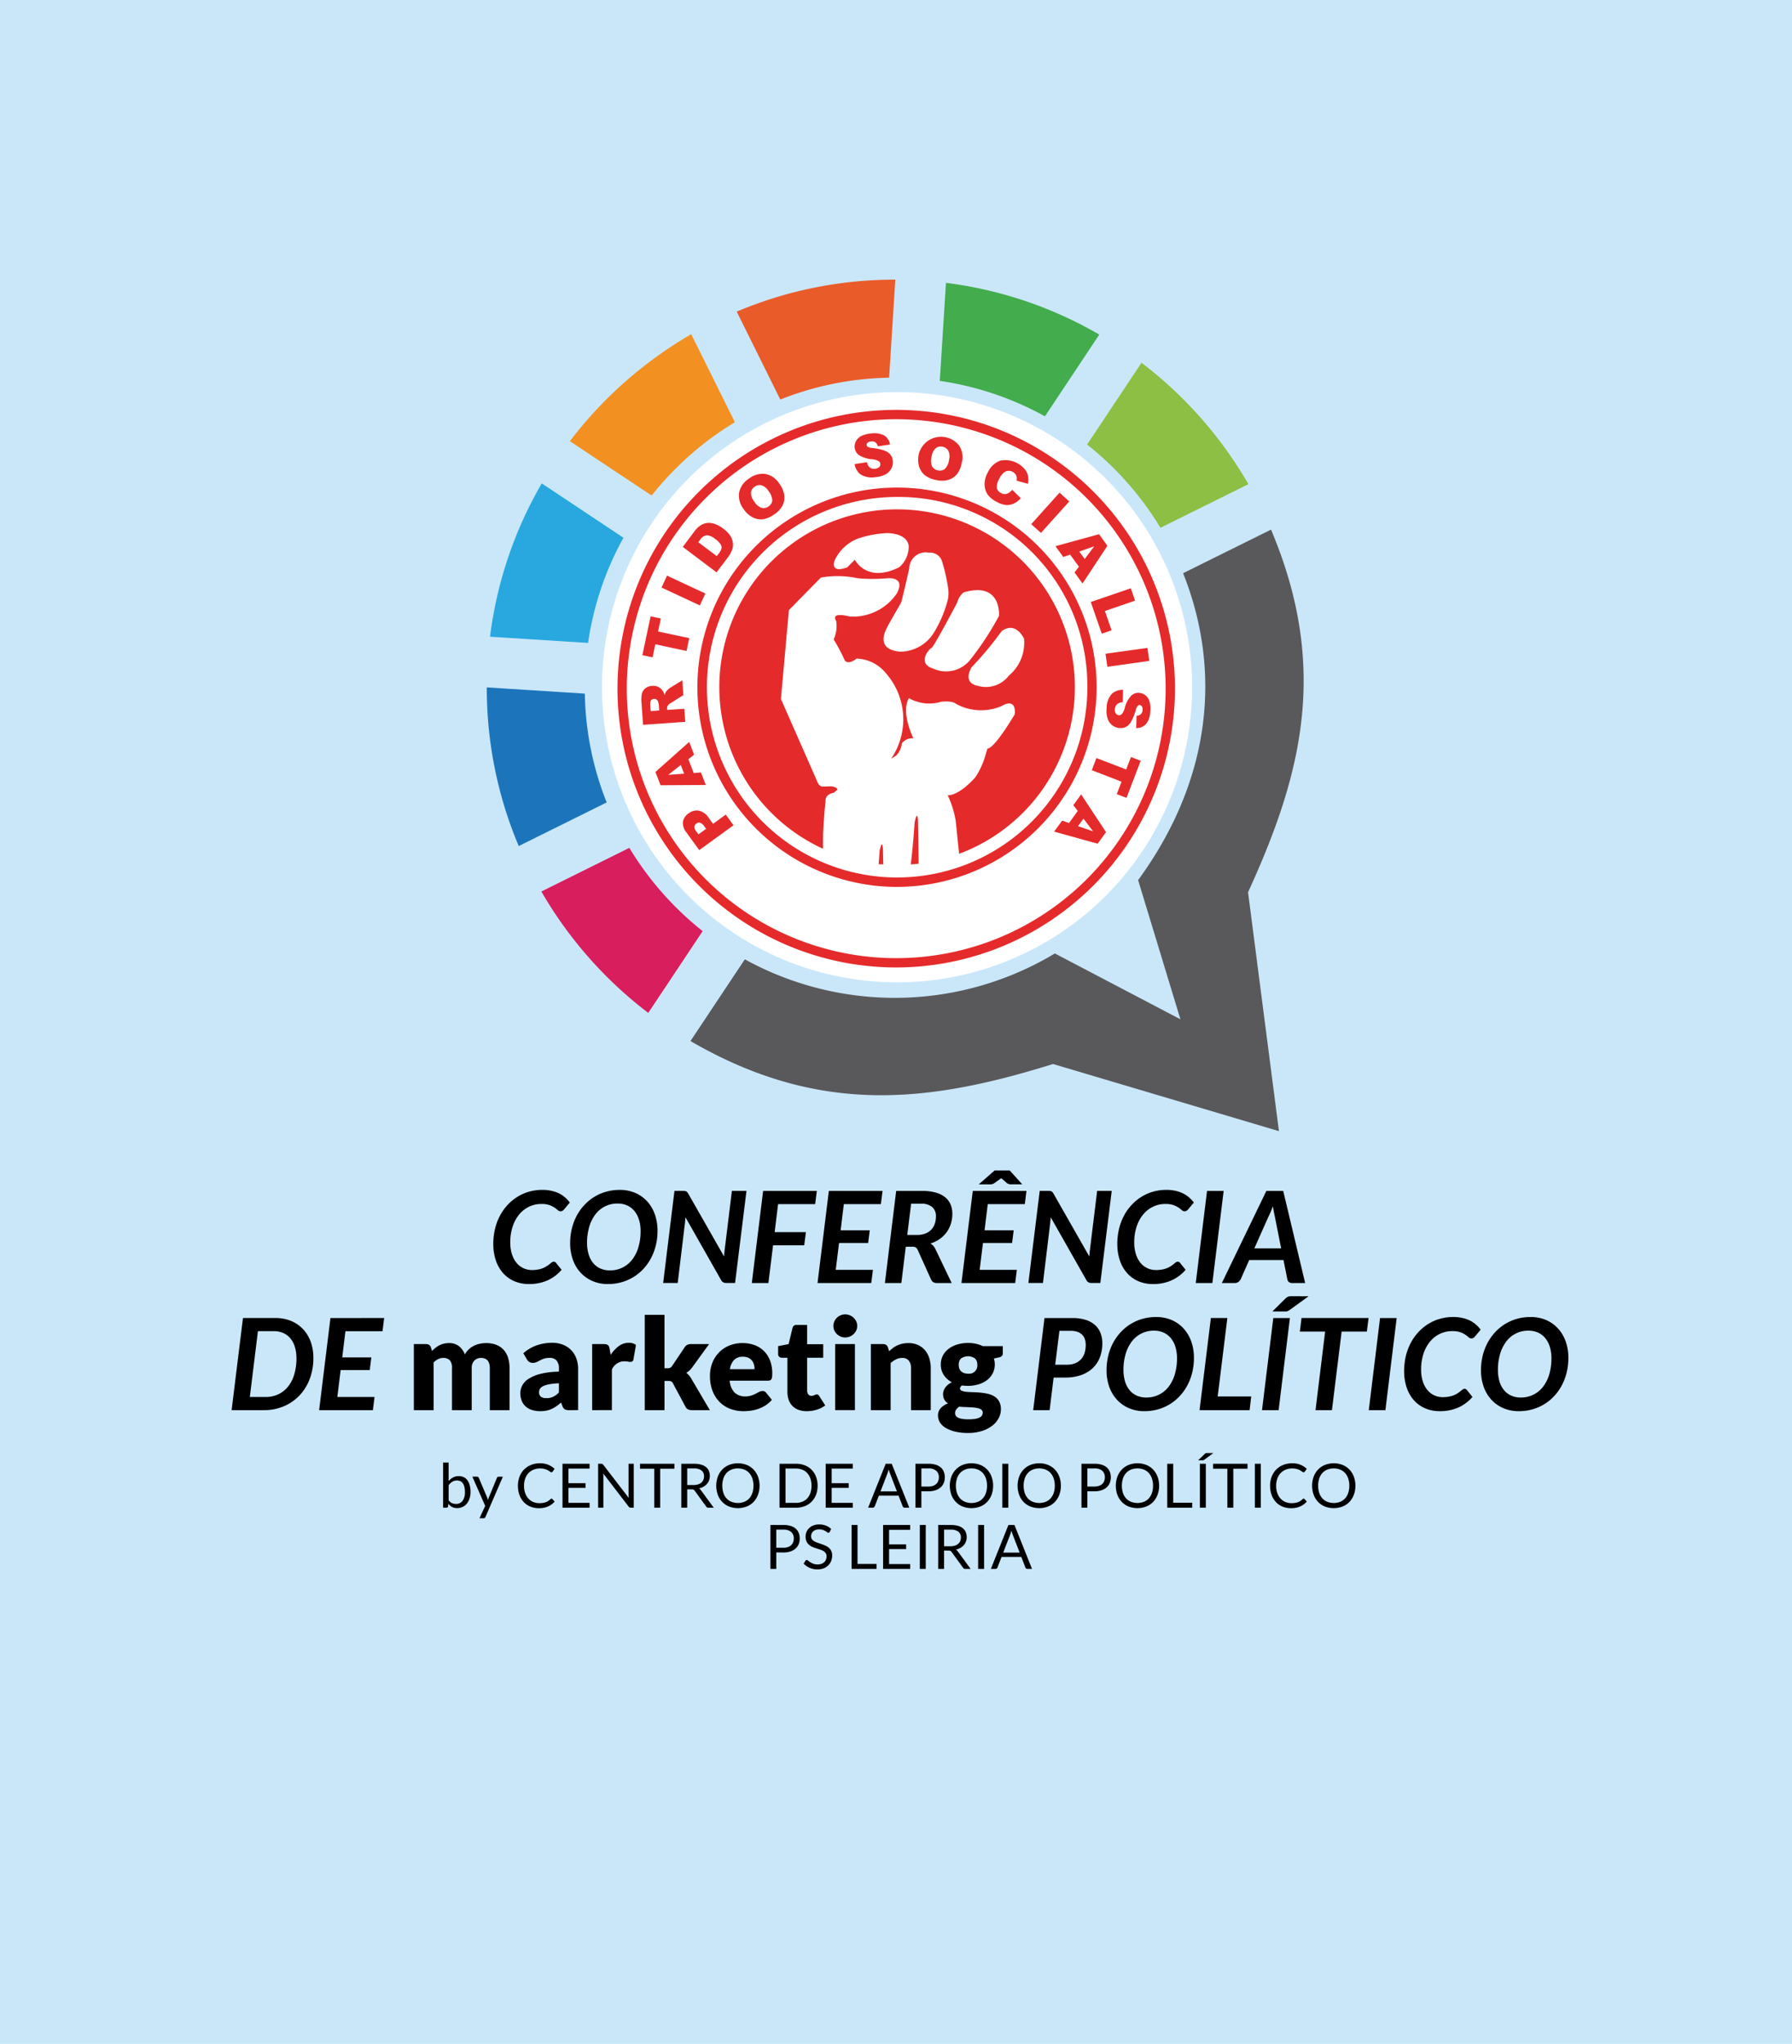 <svg id="Layer_1" data-name="Layer 1" xmlns="http://www.w3.org/2000/svg" xmlns:xlink="http://www.w3.org/1999/xlink" width="85.5" height="97.5" viewBox="0 0 85.5 97.5"><defs><style>.cls-1{fill:none;}.cls-2{fill:#cae7fa;}.cls-3{fill:#43ac4c;}.cls-4{fill:#8cbf43;}.cls-5{fill:#ea5b2a;}.cls-6{fill:#1c75bb;}.cls-7{fill:#d81e5d;}.cls-8{fill:#28a8df;}.cls-9{fill:#f29121;}.cls-10{fill:#59595b;}.cls-11{fill:#010000;}.cls-12{fill:#e52a2b;}.cls-12,.cls-13{fill-rule:evenodd;}.cls-13{fill:#fff;}.cls-14{clip-path:url(#clip-path);}</style><clipPath id="clip-path"><path class="cls-1" d="M30.763-60.097A36.02,36.02,0,0,1-5.4-24.238,35.99,35.99,0,0,1-41.049-60.585,36.02,36.02,0,0,1-4.886-96.444,35.991,35.991,0,0,1,30.763-60.097Z"/></clipPath></defs><rect class="cls-2" x="-2.701" y="-2.201" width="91" height="103"/><path class="cls-3" d="M49.856,19.86l2.593-3.899a19.341,19.341,0,0,0-7.315-2.468l-.295,4.677A14.71,14.71,0,0,1,49.856,19.86Z"/><path class="cls-4" d="M55.367,25.177l4.198-2.081a19.626,19.626,0,0,0-5.102-5.792l-2.595,3.902A14.934,14.934,0,0,1,55.367,25.177Z"/><path class="cls-5" d="M42.422,18.017,42.718,13.34a19.356,19.356,0,0,0-7.568,1.525l2.08,4.195A14.711,14.711,0,0,1,42.422,18.017Z"/><path class="cls-6" d="M27.903,33.087l-4.677-.296A19.328,19.328,0,0,0,24.75,40.359l4.196-2.081A14.686,14.686,0,0,1,27.903,33.087Z"/><path class="cls-7" d="M30.027,40.445l-4.198,2.082a19.598,19.598,0,0,0,5.101,5.791l2.595-3.901A14.913,14.913,0,0,1,30.027,40.445Z"/><path class="cls-8" d="M29.746,25.652l-3.898-2.593a19.32,19.32,0,0,0-2.468,7.314l4.678.296A14.692,14.692,0,0,1,29.746,25.652Z"/><path class="cls-9" d="M35.063,20.141l-2.082-4.198A19.623,19.623,0,0,0,27.19,21.044l3.901,2.595A14.924,14.924,0,0,1,35.063,20.141Z"/><path class="cls-10" d="M59.547,42.563c2.554-5.58,3.889-10.692,1.096-17.299l-4.195,2.08c1.813,4.543,1.422,9.752-2.146,14.64L56.32,48.623l-5.99-3.141a14.837,14.837,0,0,1-14.792.28l-2.594,3.899c6.151,3.571,11.377,2.945,17.299,1.095l10.778,3.203Z"/><path class="cls-11" d="M25.37,60.584a1.584,1.584,0,0,0,.324-.029,1.17,1.17,0,0,0,.24-.074,1.128,1.128,0,0,0,.175-.096c.048-.034.091-.065.128-.096s.069-.055.097-.075a.151.151,0,0,1,.085-.029.116.116,0,0,1,.061.015.235.235,0,0,1,.04.031l.276.343a1.948,1.948,0,0,1-.671.503,2.137,2.137,0,0,1-.887.175,1.715,1.715,0,0,1-.72-.145,1.537,1.537,0,0,1-.535-.399,1.755,1.755,0,0,1-.333-.605,2.441,2.441,0,0,1-.114-.763,3.049,3.049,0,0,1,.082-.719,2.672,2.672,0,0,1,.234-.626,2.379,2.379,0,0,1,.365-.515,2.313,2.313,0,0,1,.471-.389,2.166,2.166,0,0,1,.558-.246,2.279,2.279,0,0,1,.625-.085,2.017,2.017,0,0,1,.438.044,1.603,1.603,0,0,1,.359.123,1.333,1.333,0,0,1,.288.19,1.606,1.606,0,0,1,.231.247l-.273.328a.347.347,0,0,1-.072.064.18.18,0,0,1-.102.027.191.191,0,0,1-.127-.055,1.603,1.603,0,0,0-.154-.12,1.058,1.058,0,0,0-.24-.12,1.133,1.133,0,0,0-.388-.055,1.338,1.338,0,0,0-.586.129,1.387,1.387,0,0,0-.471.369,1.782,1.782,0,0,0-.314.579,2.39,2.39,0,0,0-.114.761,1.809,1.809,0,0,0,.078.55,1.246,1.246,0,0,0,.214.412.931.931,0,0,0,.325.258A.947.947,0,0,0,25.37,60.584Z"/><path class="cls-11" d="M31.372,58.713a2.911,2.911,0,0,1-.081.694,2.632,2.632,0,0,1-.231.612,2.395,2.395,0,0,1-.362.51,2.227,2.227,0,0,1-1.044.637,2.364,2.364,0,0,1-.644.087,1.833,1.833,0,0,1-.753-.149,1.682,1.682,0,0,1-.57-.411,1.794,1.794,0,0,1-.36-.617,2.319,2.319,0,0,1-.124-.772,2.921,2.921,0,0,1,.08-.694,2.637,2.637,0,0,1,.231-.612,2.447,2.447,0,0,1,.362-.51,2.274,2.274,0,0,1,.474-.391,2.223,2.223,0,0,1,.57-.249,2.377,2.377,0,0,1,.647-.087,1.837,1.837,0,0,1,.754.149,1.659,1.659,0,0,1,.568.411,1.801,1.801,0,0,1,.359.618A2.334,2.334,0,0,1,31.372,58.713Zm-.808.018a1.839,1.839,0,0,0-.075-.541,1.215,1.215,0,0,0-.216-.416.959.959,0,0,0-.345-.268,1.085,1.085,0,0,0-.459-.094,1.299,1.299,0,0,0-1.058.514,1.808,1.808,0,0,0-.296.593,2.645,2.645,0,0,0-.105.769,1.89,1.89,0,0,0,.073.541,1.191,1.191,0,0,0,.213.414.94.94,0,0,0,.342.265,1.097,1.097,0,0,0,.46.093,1.313,1.313,0,0,0,1.063-.511,1.773,1.773,0,0,0,.296-.588A2.644,2.644,0,0,0,30.564,58.731Z"/><path class="cls-11" d="M32.68,56.815a.204.204,0,0,1,.062.018.15.15,0,0,1,.048.038.441.441,0,0,1,.046.066l1.71,2.999c.004-.059.009-.116.014-.172s.011-.108.017-.156l.343-2.799h.696l-.544,4.394h-.404a.377.377,0,0,1-.155-.029.234.234,0,0,1-.106-.108l-1.702-2.999c-.004.048-.008.096-.012.141s-.008.088-.012.129l-.346,2.866H31.64l.54-4.394h.414A.719.719,0,0,1,32.68,56.815Z"/><path class="cls-11" d="M38.893,57.439H37.124L36.96,58.777h1.492l-.082.629H36.884l-.222,1.799H35.87l.54-4.394h2.562Z"/><path class="cls-11" d="M42.108,56.81l-.079.629H40.261l-.152,1.249h1.389l-.076.605H40.033l-.158,1.282h1.774l-.079.629H39.006l.54-4.394Z"/><path class="cls-11" d="M43.217,59.473l-.212,1.732H42.22l.538-4.394h1.249a2.292,2.292,0,0,1,.65.081,1.235,1.235,0,0,1,.444.225.881.881,0,0,1,.255.345,1.153,1.153,0,0,1,.082.44,1.552,1.552,0,0,1-.072.478,1.383,1.383,0,0,1-.533.725,1.555,1.555,0,0,1-.44.212.627.627,0,0,1,.128.103.616.616,0,0,1,.101.146l.784,1.638h-.708a.321.321,0,0,1-.168-.041.25.25,0,0,1-.102-.117l-.644-1.425a.264.264,0,0,0-.09-.114.309.309,0,0,0-.166-.035Zm.255-2.054-.185,1.492h.456a1.095,1.095,0,0,0,.409-.068.763.763,0,0,0,.283-.188.777.777,0,0,0,.166-.281,1.068,1.068,0,0,0,.055-.347.574.574,0,0,0-.176-.446.787.787,0,0,0-.544-.161Z"/><path class="cls-11" d="M48.975,56.81l-.079.629H47.128l-.152,1.249h1.389l-.076.605H46.9l-.158,1.282h1.774l-.079.629H45.873l.54-4.394Zm-.201-.313h-.55a.288.288,0,0,1-.09-.015.493.493,0,0,1-.081-.034l-.24-.212a.082.082,0,0,1-.021-.015l-.021-.018-.048.034-.295.212a.258.258,0,0,1-.088.037.418.418,0,0,1-.098.012h-.544l.757-.663h.723Z"/><path class="cls-11" d="M50.107,56.815a.206.206,0,0,1,.062.018.15.15,0,0,1,.048.038.434.434,0,0,1,.046.066l1.71,2.999c.004-.059.009-.116.014-.172s.011-.108.017-.156l.343-2.799h.696l-.544,4.394h-.404a.377.377,0,0,1-.155-.029.235.235,0,0,1-.106-.108l-1.702-2.999c-.004.048-.008.096-.012.141s-.008.088-.012.129l-.346,2.866h-.696l.541-4.394h.413A.722.722,0,0,1,50.107,56.815Z"/><path class="cls-11" d="M55.144,60.584a1.583,1.583,0,0,0,.324-.029,1.171,1.171,0,0,0,.24-.074,1.138,1.138,0,0,0,.175-.096c.048-.034.091-.065.127-.096s.069-.055.097-.075a.151.151,0,0,1,.085-.029.117.117,0,0,1,.061.015.23.23,0,0,1,.04.031l.276.343a1.949,1.949,0,0,1-.671.503,2.136,2.136,0,0,1-.887.175,1.715,1.715,0,0,1-.72-.145,1.536,1.536,0,0,1-.535-.399,1.757,1.757,0,0,1-.333-.605,2.441,2.441,0,0,1-.114-.763,3.049,3.049,0,0,1,.082-.719,2.672,2.672,0,0,1,.234-.626,2.379,2.379,0,0,1,.365-.515,2.313,2.313,0,0,1,.471-.389,2.168,2.168,0,0,1,.558-.246,2.279,2.279,0,0,1,.625-.085,2.015,2.015,0,0,1,.438.044,1.599,1.599,0,0,1,.359.123,1.336,1.336,0,0,1,.289.19,1.611,1.611,0,0,1,.231.247l-.273.328a.344.344,0,0,1-.072.064.18.18,0,0,1-.102.027.191.191,0,0,1-.128-.055,1.603,1.603,0,0,0-.154-.12,1.059,1.059,0,0,0-.24-.12,1.133,1.133,0,0,0-.388-.055,1.338,1.338,0,0,0-.587.129,1.387,1.387,0,0,0-.471.369,1.784,1.784,0,0,0-.315.579,2.39,2.39,0,0,0-.114.761,1.806,1.806,0,0,0,.078.55,1.244,1.244,0,0,0,.214.412.931.931,0,0,0,.325.258A.947.947,0,0,0,55.144,60.584Z"/><path class="cls-11" d="M57.845,61.205h-.793l.538-4.394h.793Z"/><path class="cls-11" d="M62.272,61.205h-.611a.254.254,0,0,1-.164-.049.207.207,0,0,1-.076-.13l-.183-.918H59.602l-.407.918a.335.335,0,0,1-.109.124.283.283,0,0,1-.17.055h-.62l2.124-4.394h.805Zm-2.425-1.653h1.279l-.298-1.504c-.016-.073-.032-.15-.048-.231s-.032-.172-.046-.273c-.039.101-.076.195-.114.281s-.072.161-.105.226Z"/><path class="cls-11" d="M14.952,64.777a2.78,2.78,0,0,1-.176,1.006,2.338,2.338,0,0,1-.491.788,2.212,2.212,0,0,1-.746.513,2.373,2.373,0,0,1-.942.184H11.051l.541-4.394h1.55a1.913,1.913,0,0,1,.755.143,1.644,1.644,0,0,1,.57.395,1.744,1.744,0,0,1,.36.602A2.233,2.233,0,0,1,14.952,64.777Zm-.808.018a1.844,1.844,0,0,0-.073-.535,1.174,1.174,0,0,0-.211-.409.93.93,0,0,0-.339-.26A1.094,1.094,0,0,0,13.062,63.5h-.756L11.92,66.64h.756a1.387,1.387,0,0,0,.602-.128,1.303,1.303,0,0,0,.463-.366,1.696,1.696,0,0,0,.298-.58A2.629,2.629,0,0,0,14.144,64.795Z"/><path class="cls-11" d="M18.329,62.874l-.079.629H16.481l-.152,1.249h1.389l-.076.605H16.253L16.095,66.64H17.87l-.079.629H15.226l.54-4.394Z"/><path class="cls-11" d="M19.745,67.269V64.117h.584a.26.26,0,0,1,.147.04.215.215,0,0,1,.084.119l.051.17a1.703,1.703,0,0,1,.165-.151,1.046,1.046,0,0,1,.184-.118.997.997,0,0,1,.213-.079,1.028,1.028,0,0,1,.251-.029.738.738,0,0,1,.473.147.92.92,0,0,1,.284.394.924.924,0,0,1,.193-.25,1.033,1.033,0,0,1,.246-.167,1.202,1.202,0,0,1,.28-.094,1.457,1.457,0,0,1,.293-.03,1.33,1.33,0,0,1,.48.081.91.91,0,0,1,.351.234,1.011,1.011,0,0,1,.214.377,1.636,1.636,0,0,1,.073.506v2.002h-.942V65.266q0-.489-.419-.489a.431.431,0,0,0-.317.126.492.492,0,0,0-.126.363v2.002h-.942V65.266a.539.539,0,0,0-.106-.38.418.418,0,0,0-.313-.109.525.525,0,0,0-.242.058.887.887,0,0,0-.214.155v2.279Z"/><path class="cls-11" d="M27.153,67.269a.439.439,0,0,1-.202-.037.279.279,0,0,1-.114-.152l-.066-.173c-.079.067-.155.126-.228.176a1.462,1.462,0,0,1-.227.129,1.126,1.126,0,0,1-.249.079,1.546,1.546,0,0,1-.293.026,1.279,1.279,0,0,1-.392-.057.806.806,0,0,1-.299-.166.722.722,0,0,1-.19-.272.974.974,0,0,1-.067-.375.791.791,0,0,1,.085-.344.845.845,0,0,1,.295-.32,1.877,1.877,0,0,1,.565-.242,3.799,3.799,0,0,1,.896-.109v-.134a.579.579,0,0,0-.114-.4.42.42,0,0,0-.324-.123.855.855,0,0,0-.273.037,1.136,1.136,0,0,0-.19.082q-.084.045-.163.082a.455.455,0,0,1-.189.036.284.284,0,0,1-.166-.047.343.343,0,0,1-.108-.117l-.171-.294a1.915,1.915,0,0,1,.634-.376,2.222,2.222,0,0,1,.746-.123,1.36,1.36,0,0,1,.515.093,1.105,1.105,0,0,1,.389.258,1.122,1.122,0,0,1,.245.394,1.416,1.416,0,0,1,.085.498v1.969Zm-1.084-.574a.752.752,0,0,0,.32-.064.972.972,0,0,0,.277-.206v-.438a3.162,3.162,0,0,0-.466.048,1.127,1.127,0,0,0-.29.091.352.352,0,0,0-.148.124.296.296,0,0,0-.041.152.263.263,0,0,0,.088.227A.431.431,0,0,0,26.069,66.694Z"/><path class="cls-11" d="M28.253,67.269V64.117h.559a.49.49,0,0,1,.117.012.206.206,0,0,1,.079.038.162.162,0,0,1,.049.068.632.632,0,0,1,.029.103l.052.294a1.548,1.548,0,0,1,.389-.422.792.792,0,0,1,.471-.155.542.542,0,0,1,.346.103l-.121.692a.135.135,0,0,1-.049.09.166.166,0,0,1-.097.026.627.627,0,0,1-.122-.014.938.938,0,0,0-.176-.014.647.647,0,0,0-.584.395v1.933Z"/><path class="cls-11" d="M31.704,62.72V65.269h.14a.294.294,0,0,0,.135-.024.249.249,0,0,0,.09-.088l.596-.887a.322.322,0,0,1,.123-.116.393.393,0,0,1,.181-.037h.863l-.814,1.122a.877.877,0,0,1-.126.14,1.028,1.028,0,0,1-.147.109.927.927,0,0,1,.237.274l.887,1.507h-.851a.441.441,0,0,1-.184-.035.268.268,0,0,1-.126-.123l-.596-1.115a.233.233,0,0,0-.088-.099.317.317,0,0,0-.137-.023h-.182v1.395h-.942V62.72Z"/><path class="cls-11" d="M35.43,64.069a1.62,1.62,0,0,1,.573.097,1.246,1.246,0,0,1,.447.283,1.29,1.29,0,0,1,.291.454,1.669,1.669,0,0,1,.105.609,1.295,1.295,0,0,1-.009.173.269.269,0,0,1-.033.106.125.125,0,0,1-.066.055.3.3,0,0,1-.105.016H34.816a.89.89,0,0,0,.24.573.716.716,0,0,0,.501.178.897.897,0,0,0,.283-.04,1.41,1.41,0,0,0,.211-.088q.092-.048.17-.088a.355.355,0,0,1,.163-.04.195.195,0,0,1,.17.082l.274.337a1.403,1.403,0,0,1-.315.272,1.644,1.644,0,0,1-.347.164,1.87,1.87,0,0,1-.355.082,2.689,2.689,0,0,1-.339.023,1.775,1.775,0,0,1-.622-.108,1.43,1.43,0,0,1-.507-.321A1.506,1.506,0,0,1,34,66.36a1.975,1.975,0,0,1-.126-.735,1.657,1.657,0,0,1,.108-.599,1.452,1.452,0,0,1,.799-.833A1.616,1.616,0,0,1,35.43,64.069Zm.018.65a.568.568,0,0,0-.422.153.799.799,0,0,0-.2.442h1.176a.846.846,0,0,0-.029-.219.542.542,0,0,0-.094-.19.482.482,0,0,0-.172-.135A.59.59,0,0,0,35.448,64.719Z"/><path class="cls-11" d="M38.493,67.317a1.111,1.111,0,0,1-.397-.065.766.766,0,0,1-.466-.476,1.124,1.124,0,0,1-.061-.38V64.767h-.267a.169.169,0,0,1-.176-.185v-.368l.501-.098.185-.768a.188.188,0,0,1,.207-.146h.492v.921h.766v.644h-.766v1.565a.294.294,0,0,0,.053.181.18.18,0,0,0,.154.072.294.294,0,0,0,.086-.011.342.342,0,0,0,.061-.025l.049-.024a.128.128,0,0,1,.053-.01.109.109,0,0,1,.068.019.247.247,0,0,1,.053.062l.286.446a1.306,1.306,0,0,1-.41.206A1.637,1.637,0,0,1,38.493,67.317Z"/><path class="cls-11" d="M40.899,63.254a.498.498,0,0,1-.045.211.546.546,0,0,1-.124.173.608.608,0,0,1-.184.119.571.571,0,0,1-.223.044.531.531,0,0,1-.216-.044.602.602,0,0,1-.178-.119.54.54,0,0,1-.122-.173.512.512,0,0,1-.044-.211.531.531,0,0,1,.044-.216.558.558,0,0,1,.122-.176.576.576,0,0,1,.178-.119.548.548,0,0,1,.216-.043.588.588,0,0,1,.223.043.582.582,0,0,1,.184.119.565.565,0,0,1,.124.176A.516.516,0,0,1,40.899,63.254Zm-.109.863v3.151h-.942V64.117Z"/><path class="cls-11" d="M41.55,67.269V64.117h.584a.26.26,0,0,1,.147.04.215.215,0,0,1,.084.119l.055.182a2.179,2.179,0,0,1,.189-.158,1.06,1.06,0,0,1,.208-.123,1.197,1.197,0,0,1,.24-.079,1.309,1.309,0,0,1,.281-.029,1.108,1.108,0,0,1,.458.089.951.951,0,0,1,.335.25,1.079,1.079,0,0,1,.207.38,1.578,1.578,0,0,1,.07.479v2.002h-.942V65.266a.553.553,0,0,0-.106-.36.383.383,0,0,0-.313-.129.658.658,0,0,0-.292.067,1.145,1.145,0,0,0-.261.179v2.246Z"/><path class="cls-11" d="M46.187,64.062a1.734,1.734,0,0,1,.378.04,1.524,1.524,0,0,1,.33.113h.951v.343a.172.172,0,0,1-.044.125.302.302,0,0,1-.15.07l-.231.052a.948.948,0,0,1,.042.283.902.902,0,0,1-.099.425.965.965,0,0,1-.27.32,1.25,1.25,0,0,1-.406.204,1.698,1.698,0,0,1-.501.072,2.013,2.013,0,0,1-.28-.019.171.171,0,0,0-.103.14.118.118,0,0,0,.084.114.782.782,0,0,0,.22.049c.091.009.195.015.313.018s.237.01.358.021a2.813,2.813,0,0,1,.358.057.959.959,0,0,1,.313.128.668.668,0,0,1,.221.235.756.756,0,0,1,.084.376.91.91,0,0,1-.103.416,1.085,1.085,0,0,1-.304.362,1.591,1.591,0,0,1-.492.254,2.157,2.157,0,0,1-.668.096,2.574,2.574,0,0,1-.64-.07,1.543,1.543,0,0,1-.447-.184.774.774,0,0,1-.263-.263.619.619,0,0,1-.085-.31.514.514,0,0,1,.128-.354.847.847,0,0,1,.349-.227.528.528,0,0,1-.17-.179.542.542,0,0,1-.064-.276.493.493,0,0,1,.025-.147.545.545,0,0,1,.076-.15.758.758,0,0,1,.131-.14.842.842,0,0,1,.189-.119,1.027,1.027,0,0,1-.388-.347.891.891,0,0,1-.141-.501.901.901,0,0,1,.1-.427.962.962,0,0,1,.275-.322,1.281,1.281,0,0,1,.412-.204A1.764,1.764,0,0,1,46.187,64.062Zm.699,3.321a.16.16,0,0,0-.047-.121.334.334,0,0,0-.127-.073.928.928,0,0,0-.189-.04c-.072-.008-.149-.014-.232-.018s-.169-.008-.258-.011-.177-.009-.264-.019a.611.611,0,0,0-.144.135.27.27,0,0,0-.056.168.26.26,0,0,0,.029.122.236.236,0,0,0,.102.094.668.668,0,0,0,.196.062,1.71,1.71,0,0,0,.311.023,1.841,1.841,0,0,0,.334-.024.693.693,0,0,0,.208-.067.251.251,0,0,0,.108-.102A.282.282,0,0,0,46.886,67.384Zm-.699-1.856a.389.389,0,0,0,.443-.419.415.415,0,0,0-.105-.301.579.579,0,0,0-.677,0,.417.417,0,0,0-.105.301.515.515,0,0,0,.026.167.344.344,0,0,0,.081.132.375.375,0,0,0,.138.088A.565.565,0,0,0,46.187,65.527Z"/><path class="cls-11" d="M50.271,65.713,50.08,67.269h-.784l.538-4.394H51.17a2.031,2.031,0,0,1,.642.09,1.193,1.193,0,0,1,.442.25,1.006,1.006,0,0,1,.257.381,1.36,1.36,0,0,1,.083.485,1.869,1.869,0,0,1-.111.652,1.397,1.397,0,0,1-.333.517,1.549,1.549,0,0,1-.555.34,2.234,2.234,0,0,1-.776.123Zm.276-2.23-.201,1.617H50.9a1.051,1.051,0,0,0,.401-.07.754.754,0,0,0,.282-.196.795.795,0,0,0,.166-.299,1.314,1.314,0,0,0,.053-.383.843.843,0,0,0-.043-.273.533.533,0,0,0-.13-.211.617.617,0,0,0-.22-.135.921.921,0,0,0-.315-.048Z"/><path class="cls-11" d="M56.965,64.777a2.915,2.915,0,0,1-.081.694,2.634,2.634,0,0,1-.231.612,2.399,2.399,0,0,1-.362.51,2.226,2.226,0,0,1-1.043.637,2.368,2.368,0,0,1-.645.087,1.835,1.835,0,0,1-.753-.149,1.682,1.682,0,0,1-.57-.411,1.795,1.795,0,0,1-.36-.617,2.319,2.319,0,0,1-.124-.772,2.922,2.922,0,0,1,.08-.694,2.633,2.633,0,0,1,.231-.612,2.447,2.447,0,0,1,.362-.51,2.271,2.271,0,0,1,.474-.391,2.226,2.226,0,0,1,.57-.249,2.378,2.378,0,0,1,.647-.087,1.836,1.836,0,0,1,.754.149,1.66,1.66,0,0,1,.568.411,1.802,1.802,0,0,1,.359.618A2.333,2.333,0,0,1,56.965,64.777Zm-.808.018a1.84,1.84,0,0,0-.075-.541,1.214,1.214,0,0,0-.216-.416.957.957,0,0,0-.345-.268,1.085,1.085,0,0,0-.459-.094,1.3,1.3,0,0,0-1.058.514,1.81,1.81,0,0,0-.296.593,2.648,2.648,0,0,0-.105.768,1.886,1.886,0,0,0,.073.541,1.189,1.189,0,0,0,.213.415.94.94,0,0,0,.342.265,1.095,1.095,0,0,0,.46.093,1.314,1.314,0,0,0,1.063-.511,1.775,1.775,0,0,0,.296-.588A2.648,2.648,0,0,0,56.157,64.795Z"/><path class="cls-11" d="M58.099,66.615h1.599l-.076.653H57.233l.54-4.394h.787Z"/><path class="cls-11" d="M61.006,67.269h-.793l.538-4.394h.793Zm1.432-5.436-.863.626a1.189,1.189,0,0,1-.12.076.268.268,0,0,1-.129.027h-.62l.62-.614a.637.637,0,0,1,.07-.058.309.309,0,0,1,.065-.035.279.279,0,0,1,.076-.018.95.95,0,0,1,.102-.005Z"/><path class="cls-11" d="M65.297,62.874l-.082.647H64.012l-.462,3.747h-.784l.459-3.747H62.019l.079-.647Z"/><path class="cls-11" d="M66.1,67.269h-.793l.538-4.394h.793Z"/><path class="cls-11" d="M68.828,66.648a1.583,1.583,0,0,0,.324-.029,1.18,1.18,0,0,0,.24-.074,1.128,1.128,0,0,0,.175-.096c.048-.034.091-.066.128-.096s.069-.055.097-.075a.152.152,0,0,1,.085-.029.116.116,0,0,1,.061.015.231.231,0,0,1,.04.031l.276.343a1.95,1.95,0,0,1-.671.503,2.136,2.136,0,0,1-.887.175,1.714,1.714,0,0,1-.72-.144,1.536,1.536,0,0,1-.535-.399,1.757,1.757,0,0,1-.333-.605,2.441,2.441,0,0,1-.114-.763,3.054,3.054,0,0,1,.082-.719,2.677,2.677,0,0,1,.234-.626,2.382,2.382,0,0,1,.365-.515,2.316,2.316,0,0,1,.471-.389,2.159,2.159,0,0,1,.558-.246,2.275,2.275,0,0,1,.625-.086,2.015,2.015,0,0,1,.438.044,1.601,1.601,0,0,1,.359.123,1.332,1.332,0,0,1,.289.19,1.616,1.616,0,0,1,.231.248l-.273.328a.347.347,0,0,1-.072.064.18.18,0,0,1-.102.027.19.19,0,0,1-.127-.055,1.602,1.602,0,0,0-.154-.12,1.062,1.062,0,0,0-.24-.12,1.135,1.135,0,0,0-.388-.055,1.34,1.34,0,0,0-.587.129,1.39,1.39,0,0,0-.471.369,1.783,1.783,0,0,0-.314.579,2.39,2.39,0,0,0-.114.761,1.809,1.809,0,0,0,.078.55,1.245,1.245,0,0,0,.214.412.93.93,0,0,0,.325.258A.945.945,0,0,0,68.828,66.648Z"/><path class="cls-11" d="M74.83,64.777a2.915,2.915,0,0,1-.081.694,2.629,2.629,0,0,1-.231.612,2.398,2.398,0,0,1-.362.51,2.226,2.226,0,0,1-1.044.637,2.367,2.367,0,0,1-.644.087,1.835,1.835,0,0,1-.753-.149,1.681,1.681,0,0,1-.57-.411,1.793,1.793,0,0,1-.36-.617,2.319,2.319,0,0,1-.124-.772,2.922,2.922,0,0,1,.08-.694,2.632,2.632,0,0,1,.231-.612,2.447,2.447,0,0,1,.362-.51,2.274,2.274,0,0,1,.474-.391,2.226,2.226,0,0,1,.57-.249,2.378,2.378,0,0,1,.647-.087,1.836,1.836,0,0,1,.754.149,1.66,1.66,0,0,1,.568.411,1.8,1.8,0,0,1,.359.618A2.333,2.333,0,0,1,74.83,64.777Zm-.808.018a1.84,1.84,0,0,0-.075-.541,1.216,1.216,0,0,0-.216-.416.958.958,0,0,0-.345-.268,1.085,1.085,0,0,0-.459-.094A1.299,1.299,0,0,0,71.87,63.99a1.808,1.808,0,0,0-.296.593,2.644,2.644,0,0,0-.105.768,1.89,1.89,0,0,0,.073.541,1.192,1.192,0,0,0,.213.415.942.942,0,0,0,.342.265,1.096,1.096,0,0,0,.46.093,1.314,1.314,0,0,0,1.063-.511,1.775,1.775,0,0,0,.296-.588A2.644,2.644,0,0,0,74.021,64.795Z"/><path class="cls-11" d="M21.142,71.921V69.766h.262v.886a.765.765,0,0,1,.211-.172.563.563,0,0,1,.272-.065.546.546,0,0,1,.233.048.468.468,0,0,1,.177.144.699.699,0,0,1,.113.237,1.21,1.21,0,0,1,.04.326,1.022,1.022,0,0,1-.044.305.738.738,0,0,1-.127.244.584.584,0,0,1-.47.222.495.495,0,0,1-.244-.056.558.558,0,0,1-.175-.155l-.013.134a.063.063,0,0,1-.067.056Zm.662-1.297a.422.422,0,0,0-.223.058.642.642,0,0,0-.176.166v.717a.407.407,0,0,0,.156.136.449.449,0,0,0,.191.039.375.375,0,0,0,.319-.147.689.689,0,0,0,.111-.421,1.047,1.047,0,0,0-.026-.248.486.486,0,0,0-.074-.17.289.289,0,0,0-.119-.098A.402.402,0,0,0,21.803,70.624Z"/><path class="cls-11" d="M23.165,72.359a.135.135,0,0,1-.033.047.09.09,0,0,1-.061.018h-.193l.271-.588-.611-1.395h.225a.08.08,0,0,1,.053.017.106.106,0,0,1,.028.038l.397.933c.009.021.016.043.022.065s.012.043.017.066l.021-.066q.01-.032.024-.066l.385-.932a.084.084,0,0,1,.03-.039.082.082,0,0,1,.046-.015h.207Z"/><path class="cls-11" d="M26.311,71.488a.059.059,0,0,1,.042.019l.111.121a.896.896,0,0,1-.312.233,1.064,1.064,0,0,1-.442.084,1.039,1.039,0,0,1-.411-.078.898.898,0,0,1-.315-.22.988.988,0,0,1-.202-.338,1.276,1.276,0,0,1-.071-.434,1.19,1.19,0,0,1,.077-.435.994.994,0,0,1,.216-.339.97.97,0,0,1,.333-.22,1.134,1.134,0,0,1,.428-.078,1.007,1.007,0,0,1,.398.072.996.996,0,0,1,.298.194l-.092.13a.099.099,0,0,1-.023.024.064.064,0,0,1-.038.01.074.074,0,0,1-.04-.014c-.014-.009-.031-.02-.05-.034s-.042-.028-.069-.044a.607.607,0,0,0-.094-.044.775.775,0,0,0-.126-.034.869.869,0,0,0-.165-.014.807.807,0,0,0-.308.058.697.697,0,0,0-.241.165.749.749,0,0,0-.157.261.992.992,0,0,0-.056.344,1.01,1.01,0,0,0,.056.35.771.771,0,0,0,.154.26.647.647,0,0,0,.23.162.734.734,0,0,0,.287.056,1.154,1.154,0,0,0,.168-.011.695.695,0,0,0,.139-.034.59.59,0,0,0,.118-.06.921.921,0,0,0,.11-.085A.074.074,0,0,1,26.311,71.488Z"/><path class="cls-11" d="M28.13,69.825v.231H27.123v.696h.814v.223h-.814V71.69H28.13v.231h-1.292V69.825Z"/><path class="cls-11" d="M28.741,69.834a.149.149,0,0,1,.042.039l1.214,1.58c-.003-.025-.005-.05-.006-.074s-.002-.047-.002-.069V69.825h.249v2.096h-.143a.121.121,0,0,1-.056-.012.143.143,0,0,1-.045-.04l-1.212-1.579q.003.037.004.072c.001.024.002.045.002.065v1.494H28.538V69.825h.146A.128.128,0,0,1,28.741,69.834Z"/><path class="cls-11" d="M32.178,69.825v.238H31.5v1.858h-.284V70.063h-.68v-.238Z"/><path class="cls-11" d="M32.788,71.046v.875h-.282V69.825h.593a1.293,1.293,0,0,1,.344.04.658.658,0,0,1,.239.116.469.469,0,0,1,.14.184.613.613,0,0,1,.045.241.605.605,0,0,1-.035.208.553.553,0,0,1-.102.173.615.615,0,0,1-.162.131A.802.802,0,0,1,33.35,71a.293.293,0,0,1,.094.089l.611.833h-.251a.124.124,0,0,1-.114-.06l-.544-.749a.152.152,0,0,0-.054-.05.195.195,0,0,0-.088-.016Zm0-.206h.297a.742.742,0,0,0,.219-.03.446.446,0,0,0,.158-.085.355.355,0,0,0,.096-.131.428.428,0,0,0,.032-.169.333.333,0,0,0-.123-.282.597.597,0,0,0-.368-.095h-.311Z"/><path class="cls-11" d="M36.24,70.874a1.208,1.208,0,0,1-.075.432.991.991,0,0,1-.21.339.942.942,0,0,1-.327.22,1.177,1.177,0,0,1-.843,0,.944.944,0,0,1-.326-.22.992.992,0,0,1-.211-.339,1.296,1.296,0,0,1,0-.864,1,1,0,0,1,.211-.34.945.945,0,0,1,.326-.221,1.163,1.163,0,0,1,.843,0,.943.943,0,0,1,.327.221.999.999,0,0,1,.21.34A1.206,1.206,0,0,1,36.24,70.874Zm-.291,0a1.062,1.062,0,0,0-.053-.347.731.731,0,0,0-.149-.26.642.642,0,0,0-.234-.163.851.851,0,0,0-.613,0,.653.653,0,0,0-.235.163.725.725,0,0,0-.15.26,1.161,1.161,0,0,0,0,.692.727.727,0,0,0,.15.259.645.645,0,0,0,.235.162.858.858,0,0,0,.613,0,.634.634,0,0,0,.234-.162.734.734,0,0,0,.149-.259A1.055,1.055,0,0,0,35.949,70.874Z"/><path class="cls-11" d="M39.009,70.874a1.192,1.192,0,0,1-.074.429.954.954,0,0,1-.211.331.939.939,0,0,1-.326.213,1.134,1.134,0,0,1-.421.075h-.784V69.825h.784a1.134,1.134,0,0,1,.421.075.94.94,0,0,1,.326.213.958.958,0,0,1,.211.332A1.19,1.19,0,0,1,39.009,70.874Zm-.291,0a1.052,1.052,0,0,0-.053-.345.729.729,0,0,0-.149-.258.641.641,0,0,0-.234-.161.806.806,0,0,0-.306-.056H37.478v1.637h.498a.806.806,0,0,0,.306-.056.64.64,0,0,0,.234-.16.719.719,0,0,0,.149-.257A1.054,1.054,0,0,0,38.718,70.874Z"/><path class="cls-11" d="M40.687,69.825v.231H39.681v.696h.814v.223h-.814V71.69h1.006v.231H39.395V69.825Z"/><path class="cls-11" d="M43.385,71.921h-.22a.095.095,0,0,1-.062-.019.117.117,0,0,1-.035-.048l-.196-.506h-.94l-.196.506a.115.115,0,0,1-.035.047.093.093,0,0,1-.061.02H41.42l.838-2.096h.288Zm-1.374-.778h.783l-.329-.853a1.559,1.559,0,0,1-.063-.197c-.011.04-.021.077-.031.11s-.02.063-.03.088Z"/><path class="cls-11" d="M43.961,71.137v.784h-.282V69.825h.619a1.162,1.162,0,0,1,.346.046.666.666,0,0,1,.244.131.527.527,0,0,1,.144.205.718.718,0,0,1,.047.268.689.689,0,0,1-.051.268.578.578,0,0,1-.15.21.701.701,0,0,1-.245.137,1.055,1.055,0,0,1-.335.049Zm0-.225h.337a.65.65,0,0,0,.214-.032.441.441,0,0,0,.156-.09.379.379,0,0,0,.095-.139.468.468,0,0,0,.032-.177.402.402,0,0,0-.124-.313.539.539,0,0,0-.373-.113h-.337Z"/><path class="cls-11" d="M47.384,70.874a1.208,1.208,0,0,1-.075.432.991.991,0,0,1-.21.339.943.943,0,0,1-.327.22,1.177,1.177,0,0,1-.843,0,.942.942,0,0,1-.326-.22.992.992,0,0,1-.211-.339,1.296,1.296,0,0,1,0-.864,1,1,0,0,1,.211-.34.943.943,0,0,1,.326-.221,1.163,1.163,0,0,1,.843,0,.944.944,0,0,1,.327.221.998.998,0,0,1,.21.34A1.206,1.206,0,0,1,47.384,70.874Zm-.291,0a1.065,1.065,0,0,0-.053-.347.734.734,0,0,0-.149-.26.642.642,0,0,0-.234-.163.795.795,0,0,0-.307-.057.787.787,0,0,0-.306.057.655.655,0,0,0-.235.163.728.728,0,0,0-.15.26,1.163,1.163,0,0,0,0,.692.73.73,0,0,0,.15.259.646.646,0,0,0,.235.162.796.796,0,0,0,.306.057.804.804,0,0,0,.307-.057.634.634,0,0,0,.234-.162.737.737,0,0,0,.149-.259A1.057,1.057,0,0,0,47.093,70.874Z"/><path class="cls-11" d="M48.108,71.921h-.284V69.825h.284Z"/><path class="cls-11" d="M50.617,70.874a1.208,1.208,0,0,1-.075.432.991.991,0,0,1-.21.339.942.942,0,0,1-.327.22,1.177,1.177,0,0,1-.843,0,.942.942,0,0,1-.326-.22.992.992,0,0,1-.211-.339,1.294,1.294,0,0,1,0-.864,1,1,0,0,1,.211-.34.943.943,0,0,1,.326-.221,1.163,1.163,0,0,1,.843,0,.943.943,0,0,1,.327.221.998.998,0,0,1,.21.34A1.206,1.206,0,0,1,50.617,70.874Zm-.291,0a1.065,1.065,0,0,0-.053-.347.734.734,0,0,0-.149-.26.642.642,0,0,0-.234-.163.851.851,0,0,0-.613,0,.655.655,0,0,0-.235.163.728.728,0,0,0-.15.26,1.163,1.163,0,0,0,0,.692.73.73,0,0,0,.15.259.646.646,0,0,0,.235.162.858.858,0,0,0,.613,0,.634.634,0,0,0,.234-.162.737.737,0,0,0,.149-.259A1.057,1.057,0,0,0,50.326,70.874Z"/><path class="cls-11" d="M51.881,71.137v.784h-.282V69.825h.619a1.162,1.162,0,0,1,.346.046.665.665,0,0,1,.244.131.527.527,0,0,1,.144.205.716.716,0,0,1,.047.268.689.689,0,0,1-.051.268.578.578,0,0,1-.15.21.701.701,0,0,1-.245.137,1.055,1.055,0,0,1-.335.049Zm0-.225h.337a.65.65,0,0,0,.214-.032.441.441,0,0,0,.156-.09.381.381,0,0,0,.095-.139.47.47,0,0,0,.032-.177.402.402,0,0,0-.123-.313.539.539,0,0,0-.374-.113h-.337Z"/><path class="cls-11" d="M55.304,70.874a1.208,1.208,0,0,1-.075.432.991.991,0,0,1-.21.339.942.942,0,0,1-.327.22,1.177,1.177,0,0,1-.843,0,.942.942,0,0,1-.326-.22.992.992,0,0,1-.211-.339,1.294,1.294,0,0,1,0-.864,1,1,0,0,1,.211-.34.943.943,0,0,1,.326-.221,1.163,1.163,0,0,1,.843,0,.943.943,0,0,1,.327.221.998.998,0,0,1,.21.34A1.206,1.206,0,0,1,55.304,70.874Zm-.291,0a1.065,1.065,0,0,0-.053-.347.734.734,0,0,0-.149-.26.642.642,0,0,0-.234-.163.851.851,0,0,0-.613,0,.655.655,0,0,0-.235.163.728.728,0,0,0-.15.26,1.163,1.163,0,0,0,0,.692.73.73,0,0,0,.15.259.646.646,0,0,0,.235.162.858.858,0,0,0,.613,0,.634.634,0,0,0,.234-.162A.737.737,0,0,0,54.96,71.22,1.057,1.057,0,0,0,55.013,70.874Z"/><path class="cls-11" d="M55.976,71.683h.907v.238h-1.191V69.825h.284Z"/><path class="cls-11" d="M57.892,69.314l-.43.316a.166.166,0,0,1-.044.024.174.174,0,0,1-.05.006h-.202l.309-.297a.293.293,0,0,1,.026-.024.093.093,0,0,1,.025-.015.129.129,0,0,1,.03-.007.334.334,0,0,1,.042-.002Zm-.36,2.607h-.284V69.825h.284Z"/><path class="cls-11" d="M59.521,69.825v.238h-.677v1.858h-.284V70.063h-.68v-.238Z"/><path class="cls-11" d="M60.156,71.921h-.284V69.825h.284Z"/><path class="cls-11" d="M62.196,71.488a.059.059,0,0,1,.043.019l.111.121a.896.896,0,0,1-.312.233,1.064,1.064,0,0,1-.442.084,1.04,1.04,0,0,1-.411-.078.899.899,0,0,1-.314-.22.99.99,0,0,1-.202-.338,1.279,1.279,0,0,1-.071-.434,1.187,1.187,0,0,1,.077-.435.994.994,0,0,1,.216-.339.969.969,0,0,1,.333-.22,1.134,1.134,0,0,1,.428-.078.958.958,0,0,1,.696.266l-.092.13a.099.099,0,0,1-.024.024.064.064,0,0,1-.038.01.074.074,0,0,1-.04-.014c-.014-.009-.031-.02-.05-.034s-.043-.028-.069-.044a.607.607,0,0,0-.094-.044.774.774,0,0,0-.126-.034.867.867,0,0,0-.165-.014.807.807,0,0,0-.308.058.696.696,0,0,0-.241.165.75.75,0,0,0-.157.261.994.994,0,0,0-.056.344,1.013,1.013,0,0,0,.056.35.771.771,0,0,0,.154.26.647.647,0,0,0,.23.162.734.734,0,0,0,.287.056,1.156,1.156,0,0,0,.168-.011.695.695,0,0,0,.139-.034.593.593,0,0,0,.118-.06.921.921,0,0,0,.11-.085A.074.074,0,0,1,62.196,71.488Z"/><path class="cls-11" d="M64.669,70.874a1.208,1.208,0,0,1-.075.432.991.991,0,0,1-.21.339.942.942,0,0,1-.327.22,1.177,1.177,0,0,1-.843,0,.944.944,0,0,1-.326-.22.992.992,0,0,1-.211-.339,1.296,1.296,0,0,1,0-.864,1,1,0,0,1,.211-.34.945.945,0,0,1,.326-.221,1.163,1.163,0,0,1,.843,0,.943.943,0,0,1,.327.221.999.999,0,0,1,.21.34A1.206,1.206,0,0,1,64.669,70.874Zm-.291,0a1.062,1.062,0,0,0-.053-.347.731.731,0,0,0-.149-.26.642.642,0,0,0-.234-.163.851.851,0,0,0-.613,0,.653.653,0,0,0-.235.163.725.725,0,0,0-.15.26,1.161,1.161,0,0,0,0,.692.727.727,0,0,0,.15.259.645.645,0,0,0,.235.162.858.858,0,0,0,.613,0,.634.634,0,0,0,.234-.162.734.734,0,0,0,.149-.259A1.055,1.055,0,0,0,64.378,70.874Z"/><path class="cls-11" d="M37.039,74.057v.784h-.282V72.745h.619a1.159,1.159,0,0,1,.346.046.664.664,0,0,1,.244.131.528.528,0,0,1,.144.205.717.717,0,0,1,.047.268.69.69,0,0,1-.051.268.578.578,0,0,1-.15.209.703.703,0,0,1-.245.137,1.055,1.055,0,0,1-.335.049Zm0-.225h.337a.652.652,0,0,0,.214-.032.441.441,0,0,0,.156-.09.38.38,0,0,0,.095-.139.47.47,0,0,0,.032-.177.402.402,0,0,0-.123-.313.539.539,0,0,0-.374-.113H37.039Z"/><path class="cls-11" d="M39.589,73.072a.112.112,0,0,1-.028.033.062.062,0,0,1-.038.011.102.102,0,0,1-.058-.025.917.917,0,0,0-.084-.055.66.66,0,0,0-.121-.055.522.522,0,0,0-.172-.025.508.508,0,0,0-.168.026.356.356,0,0,0-.122.069.284.284,0,0,0-.074.103.327.327,0,0,0-.025.128.236.236,0,0,0,.043.145.374.374,0,0,0,.114.099.886.886,0,0,0,.161.071c.06.02.122.04.185.062s.124.046.184.073a.634.634,0,0,1,.161.102.467.467,0,0,1,.114.15.502.502,0,0,1,.043.22.71.71,0,0,1-.047.258.593.593,0,0,1-.137.21.64.64,0,0,1-.221.141.812.812,0,0,1-.298.051.909.909,0,0,1-.371-.074.88.88,0,0,1-.286-.2l.082-.135a.108.108,0,0,1,.028-.027.066.066,0,0,1,.037-.011.117.117,0,0,1,.07.033c.026.022.06.046.099.072a.754.754,0,0,0,.143.072.565.565,0,0,0,.206.033.535.535,0,0,0,.18-.028.383.383,0,0,0,.134-.079.337.337,0,0,0,.084-.121.402.402,0,0,0,.029-.156.261.261,0,0,0-.043-.156.359.359,0,0,0-.113-.102.791.791,0,0,0-.16-.069c-.06-.019-.122-.039-.184-.059a1.873,1.873,0,0,1-.184-.069.599.599,0,0,1-.16-.103.469.469,0,0,1-.113-.157.56.56,0,0,1-.043-.233.559.559,0,0,1,.168-.399.605.605,0,0,1,.203-.128.74.74,0,0,1,.277-.048.888.888,0,0,1,.32.056.736.736,0,0,1,.253.161Z"/><path class="cls-11" d="M40.914,74.603h.907v.238H40.63V72.745h.284Z"/><path class="cls-11" d="M43.426,72.745v.231H42.42v.696h.814v.223H42.42V74.61h1.006v.231h-1.292V72.745Z"/><path class="cls-11" d="M44.17,74.841h-.284V72.745H44.17Z"/><path class="cls-11" d="M45.044,73.966v.875h-.282V72.745h.593a1.298,1.298,0,0,1,.344.04.659.659,0,0,1,.239.116.47.47,0,0,1,.14.184.613.613,0,0,1,.045.241.602.602,0,0,1-.035.208.554.554,0,0,1-.102.173.613.613,0,0,1-.162.131.803.803,0,0,1-.217.082.293.293,0,0,1,.094.089l.611.833H46.06a.124.124,0,0,1-.114-.06l-.544-.749a.152.152,0,0,0-.054-.05.194.194,0,0,0-.088-.016Zm0-.206h.297a.738.738,0,0,0,.219-.03.448.448,0,0,0,.158-.085.355.355,0,0,0,.096-.131.428.428,0,0,0,.032-.169.333.333,0,0,0-.123-.282.597.597,0,0,0-.368-.095h-.31Z"/><path class="cls-11" d="M46.953,74.841h-.284V72.745h.284Z"/><path class="cls-11" d="M49.24,74.841h-.22a.095.095,0,0,1-.062-.019.117.117,0,0,1-.035-.048l-.196-.506h-.94l-.196.506a.115.115,0,0,1-.035.047.094.094,0,0,1-.061.02h-.219l.838-2.096h.288Zm-1.374-.778h.783l-.329-.853a1.552,1.552,0,0,1-.063-.197c-.011.04-.021.077-.031.11s-.02.064-.03.088Z"/><path class="cls-12" d="M56.712,32.775A13.812,13.812,0,1,1,42.899,18.963,13.812,13.812,0,0,1,56.712,32.775"/><path class="cls-13" d="M47.794,30.103a15.974,15.974,0,0,1-1.426,1.714s-.504.748.301.904A1.373,1.373,0,0,0,48.133,32.23a2.033,2.033,0,0,0,.726-1.76s-.376-.857-1.064-.367"/><path class="cls-13" d="M47.664,29.375s.141-1.655-1.688-1.116a.949.949,0,0,0-.31.495s-1.129,2.131-1.218,2.153-.741.73.078.987a1.472,1.472,0,0,0,1.804-.471,13.886,13.886,0,0,0,1.335-2.047"/><path class="cls-13" d="M44.592,30.123a5.719,5.719,0,0,0,.632-1.525,1.553,1.553,0,0,0,0-.625A8.438,8.438,0,0,0,44.94,26.756a.591.591,0,0,0-.624-.391.781.781,0,0,0-.934.753s-.299,1.327-.39,1.633c0,0-.56.963-.675,1.194s-.506,1.017.598,1.141a1.9,1.9,0,0,0,1.676-.963"/><path class="cls-13" d="M43.355,26.026c-.093-.564-.87-.594-1.04-.596a5.137,5.137,0,0,0-1.374.259,2.029,2.029,0,0,0-1.115,1.037s-.275.652.597.339L40.785,26.7s.56,1.137,2.117.36a1.294,1.294,0,0,0,.453-1.034"/><polygon class="cls-13" points="31.884 36.961 32.642 36.908 32.481 36.494 31.884 36.961"/><path class="cls-13" d="M36.338,24.225a.384.384,0,0,0,.331-.068.393.393,0,0,0,.179-.283.776.776,0,0,0-.179-.45.633.633,0,0,0-.337-.274.4.4,0,0,0-.329.069.391.391,0,0,0-.173.286.669.669,0,0,0,.162.425.66.66,0,0,0,.345.296"/><path class="cls-13" d="M31.395,33.466a.181.181,0,0,0-.069-.094.174.174,0,0,0-.119-.032.183.183,0,0,0-.146.072.382.382,0,0,0-.036.235l.02.274.409-.029-.019-.262a.992.992,0,0,0-.039-.164"/><path class="cls-13" d="M34.29,26.408a.645.645,0,0,0,.135-.248.288.288,0,0,0-.045-.196.894.894,0,0,0-.251-.247.669.669,0,0,0-.415-.182.443.443,0,0,0-.304.205l-.094.126.881.663Z"/><path class="cls-13" d="M33.4,39.245a.205.205,0,0,0-.173.039.234.234,0,0,0-.095.145.352.352,0,0,0,.089.231l.103.142.365-.265-.088-.12a.408.408,0,0,0-.2-.172"/><polygon class="cls-13" points="52.153 39.656 51.696 39.053 51.434 39.411 52.153 39.656"/><polygon class="cls-13" points="52.208 26.06 51.492 26.309 51.753 26.666 52.208 26.06"/><path class="cls-13" d="M44.754,22.439a.383.383,0,0,0,.328-.069.74.74,0,0,0,.199-.437.63.63,0,0,0-.035-.432.393.393,0,0,0-.282-.192.372.372,0,0,0-.321.075.687.687,0,0,0-.197.412.726.726,0,0,0,.025.453.395.395,0,0,0,.283.189"/><path class="cls-13" d="M42.8,18.706A14.077,14.077,0,1,0,56.877,32.781,14.076,14.076,0,0,0,42.8,18.706M42.763,46.15A13.299,13.299,0,1,1,56.06,32.853,13.317,13.317,0,0,1,42.763,46.15"/><path class="cls-13" d="M42.8,23.706a9.076,9.076,0,1,0,9.08,9.075,9.008,9.008,0,0,0-9.08-9.075m-.878,17.518c.03-.365.046-.633.046-.633.136-.641.159-.085.159-.085.004.255.01.498.014.728-.071-.004-.148-.004-.22-.01m1.534.01c.109-.856.185-2.008.185-2.008.136-.642.16-.088.16-.088.017.852.027,1.594.03,2.063-.124.014-.248.026-.375.033m2.306-.506-.161-1.563a4.606,4.606,0,0,0-.383-1.228c.591,0,1.317-.858,1.317-.858a3.699,3.699,0,0,0,.486-1.064l.091-.305c.36-.014,1.306-1.641,1.306-1.641.067-.836-.61-.397-.61-.397a2.479,2.479,0,0,1-2.188-.094c-.188-.164-.696-.107-.696-.107a1.972,1.972,0,0,1-1.557-.166c-.402.683.215,1.917.215,1.917a.606.606,0,0,0-.554.242l.004-.031a.96.96,0,0,1-.273.609l-.243.153a3.327,3.327,0,0,0-.246-4.079A1.871,1.871,0,0,0,40.87,31.417c-.46.349-.577.059-.577.059a8.904,8.904,0,0,0-.518-.975,1.502,1.502,0,0,0,.12-.879c-.279-.471.642-.212.642-.212a2.533,2.533,0,0,0,2.249-1.096c.452-.834-.455-.73-.455-.73a7.878,7.878,0,0,1-1.402,0,4.637,4.637,0,0,0-1.764-.032l-1.523,1.551c-.034.344-.383,4.24-.383,4.24l1.714,3.893c.09.262.234.286.234.286l.478-.012c.29.053.272.16.272.16l-.182.151c-.449.075-.385.417-.385.417-.064.436-.12,1.55-.12,1.55l-.004.701a8.482,8.482,0,1,1,6.494.24"/><path class="cls-13" d="M42.759,19.998a12.854,12.854,0,0,0,.002,25.708h.002a12.854,12.854,0,0,0-.004-25.708m12.075,11.529-1.999.281-.089-.623,2.001-.278Zm-.678-2.874-1.438.495.318.919-.469.162-.523-1.512,1.911-.654Zm-1.718-3.169.399.55-1.187,1.799-.383-.526.211-.275-.42-.576-.325.115-.376-.516Zm-1.885-1.982.464.419-1.351,1.5-.464-.417Zm-3.418-.973a1.045,1.045,0,0,1,.597-.557,1.21,1.21,0,0,1,1.25.536.91.91,0,0,1,.065.571l-.545-.152a.512.512,0,0,0,.009-.145.37.37,0,0,0-.06-.158.392.392,0,0,0-.134-.115.369.369,0,0,0-.367-.001.713.713,0,0,0-.262.31.773.773,0,0,0-.126.456.347.347,0,0,0,.197.243.332.332,0,0,0,.283.039.611.611,0,0,0,.254-.193l.408.402a1.017,1.017,0,0,1-.335.258.808.808,0,0,1-.368.068,1.119,1.119,0,0,1-.431-.143,1.317,1.317,0,0,1-.432-.335.881.881,0,0,1-.16-.469,1.144,1.144,0,0,1,.156-.614m-3.3-.853a1.095,1.095,0,0,1,1.933-.414,1.017,1.017,0,0,1,.126.795,1.294,1.294,0,0,1-.227.551.875.875,0,0,1-.407.279,1.121,1.121,0,0,1-.574.014,1.266,1.266,0,0,1-.534-.215.846.846,0,0,1-.29-.405,1.155,1.155,0,0,1-.025-.604m-1.915.32a.741.741,0,0,0-.33-.091,1.383,1.383,0,0,1-.601-.194.493.493,0,0,1-.212-.373.532.532,0,0,1,.064-.3.608.608,0,0,1,.253-.241,1.302,1.302,0,0,1,.486-.122,1.033,1.033,0,0,1,.601.093.624.624,0,0,1,.283.435l-.584.086a.32.32,0,0,0-.115-.19.308.308,0,0,0-.21-.042.25.25,0,0,0-.162.06.142.142,0,0,0-.045.114.121.121,0,0,0,.053.084.578.578,0,0,0,.216.054,2.556,2.556,0,0,1,.598.13.609.609,0,0,1,.277.199.56.56,0,0,1,.106.29.63.63,0,0,1-.075.368.709.709,0,0,1-.277.275,1.316,1.316,0,0,1-.475.127,1.022,1.022,0,0,1-.729-.138.795.795,0,0,1-.268-.483l.59-.09a.46.46,0,0,0,.094.215.338.338,0,0,0,.285.097.323.323,0,0,0,.202-.079.199.199,0,0,0,.06-.151.181.181,0,0,0-.083-.133M35.265,23.5a1.028,1.028,0,0,1,.469-.667,1.059,1.059,0,0,1,.79-.223,1.017,1.017,0,0,1,.661.464,1.235,1.235,0,0,1,.235.546.851.851,0,0,1-.08.486,1.115,1.115,0,0,1-.387.422,1.313,1.313,0,0,1-.524.238.853.853,0,0,1-.495-.076,1.158,1.158,0,0,1-.454-.405,1.038,1.038,0,0,1-.215-.785m-2.13,1.846a1.081,1.081,0,0,1,.326-.306.75.75,0,0,1,.338-.096.898.898,0,0,1,.355.069,1.452,1.452,0,0,1,.343.196,1.394,1.394,0,0,1,.356.362.85.85,0,0,1,.116.343.666.666,0,0,1-.042.32,1.394,1.394,0,0,1-.18.33l-.558.739-1.612-1.214ZM31.826,27.459l1.829.854-.264.567-1.829-.854ZM31.042,29.4l.488.104-.132.621,1.488.315-.129.613-1.491-.319-.129.624-.488-.104Zm-.433,4.137a1.47,1.47,0,0,1,.017-.446.471.471,0,0,1,.167-.257.556.556,0,0,1,.321-.116.591.591,0,0,1,.294.051.562.562,0,0,1,.21.183.777.777,0,0,1,.096.213.657.657,0,0,1,.061-.168.884.884,0,0,1,.098-.105.643.643,0,0,1,.121-.095l.561-.343.05.705-.593.373a.491.491,0,0,0-.147.123.258.258,0,0,0-.035.156l.002.054.818-.054.046.623-2.014.142Zm.662,3.289,1.613-1.433.233.61-.274.214.255.661.346-.029.231.597-2.159.013Zm2.092,3.727-.611-.841a.719.719,0,0,1-.169-.506.611.611,0,0,1,.273-.405.605.605,0,0,1,.494-.128.774.774,0,0,1,.47.35l.202.276.606-.439.369.507ZM42.8,42.307a9.524,9.524,0,1,1,9.522-9.527A9.535,9.535,0,0,1,42.8,42.307m9.571-2.061L50.294,39.67l.384-.526.327.116.417-.576L51.211,38.41l.371-.515,1.189,1.801ZM53.749,38.06l-.466-.177.228-.595-1.42-.547.222-.58,1.42.545.228-.594.463.178Zm.937-3.528a.621.621,0,0,1-.476.202l.017-.589a.275.275,0,0,0,.286-.281.238.238,0,0,0-.035-.171.144.144,0,0,0-.103-.061.106.106,0,0,0-.091.04.468.468,0,0,0-.094.201,2.47,2.47,0,0,1-.23.566.607.607,0,0,1-.244.238.548.548,0,0,1-.304.054.634.634,0,0,1-.349-.138.655.655,0,0,1-.22-.323,1.237,1.237,0,0,1-.043-.492,1.012,1.012,0,0,1,.259-.692.802.802,0,0,1,.524-.181l-.014.597a.421.421,0,0,0-.227.059.334.334,0,0,0-.148.264.307.307,0,0,0,.044.209.184.184,0,0,0,.138.085.175.175,0,0,0,.148-.056.766.766,0,0,0,.144-.307,1.323,1.323,0,0,1,.296-.561.477.477,0,0,1,.4-.142.542.542,0,0,1,.286.115.573.573,0,0,1,.194.289,1.284,1.284,0,0,1,.037.501,1.021,1.021,0,0,1-.196.576"/></svg>